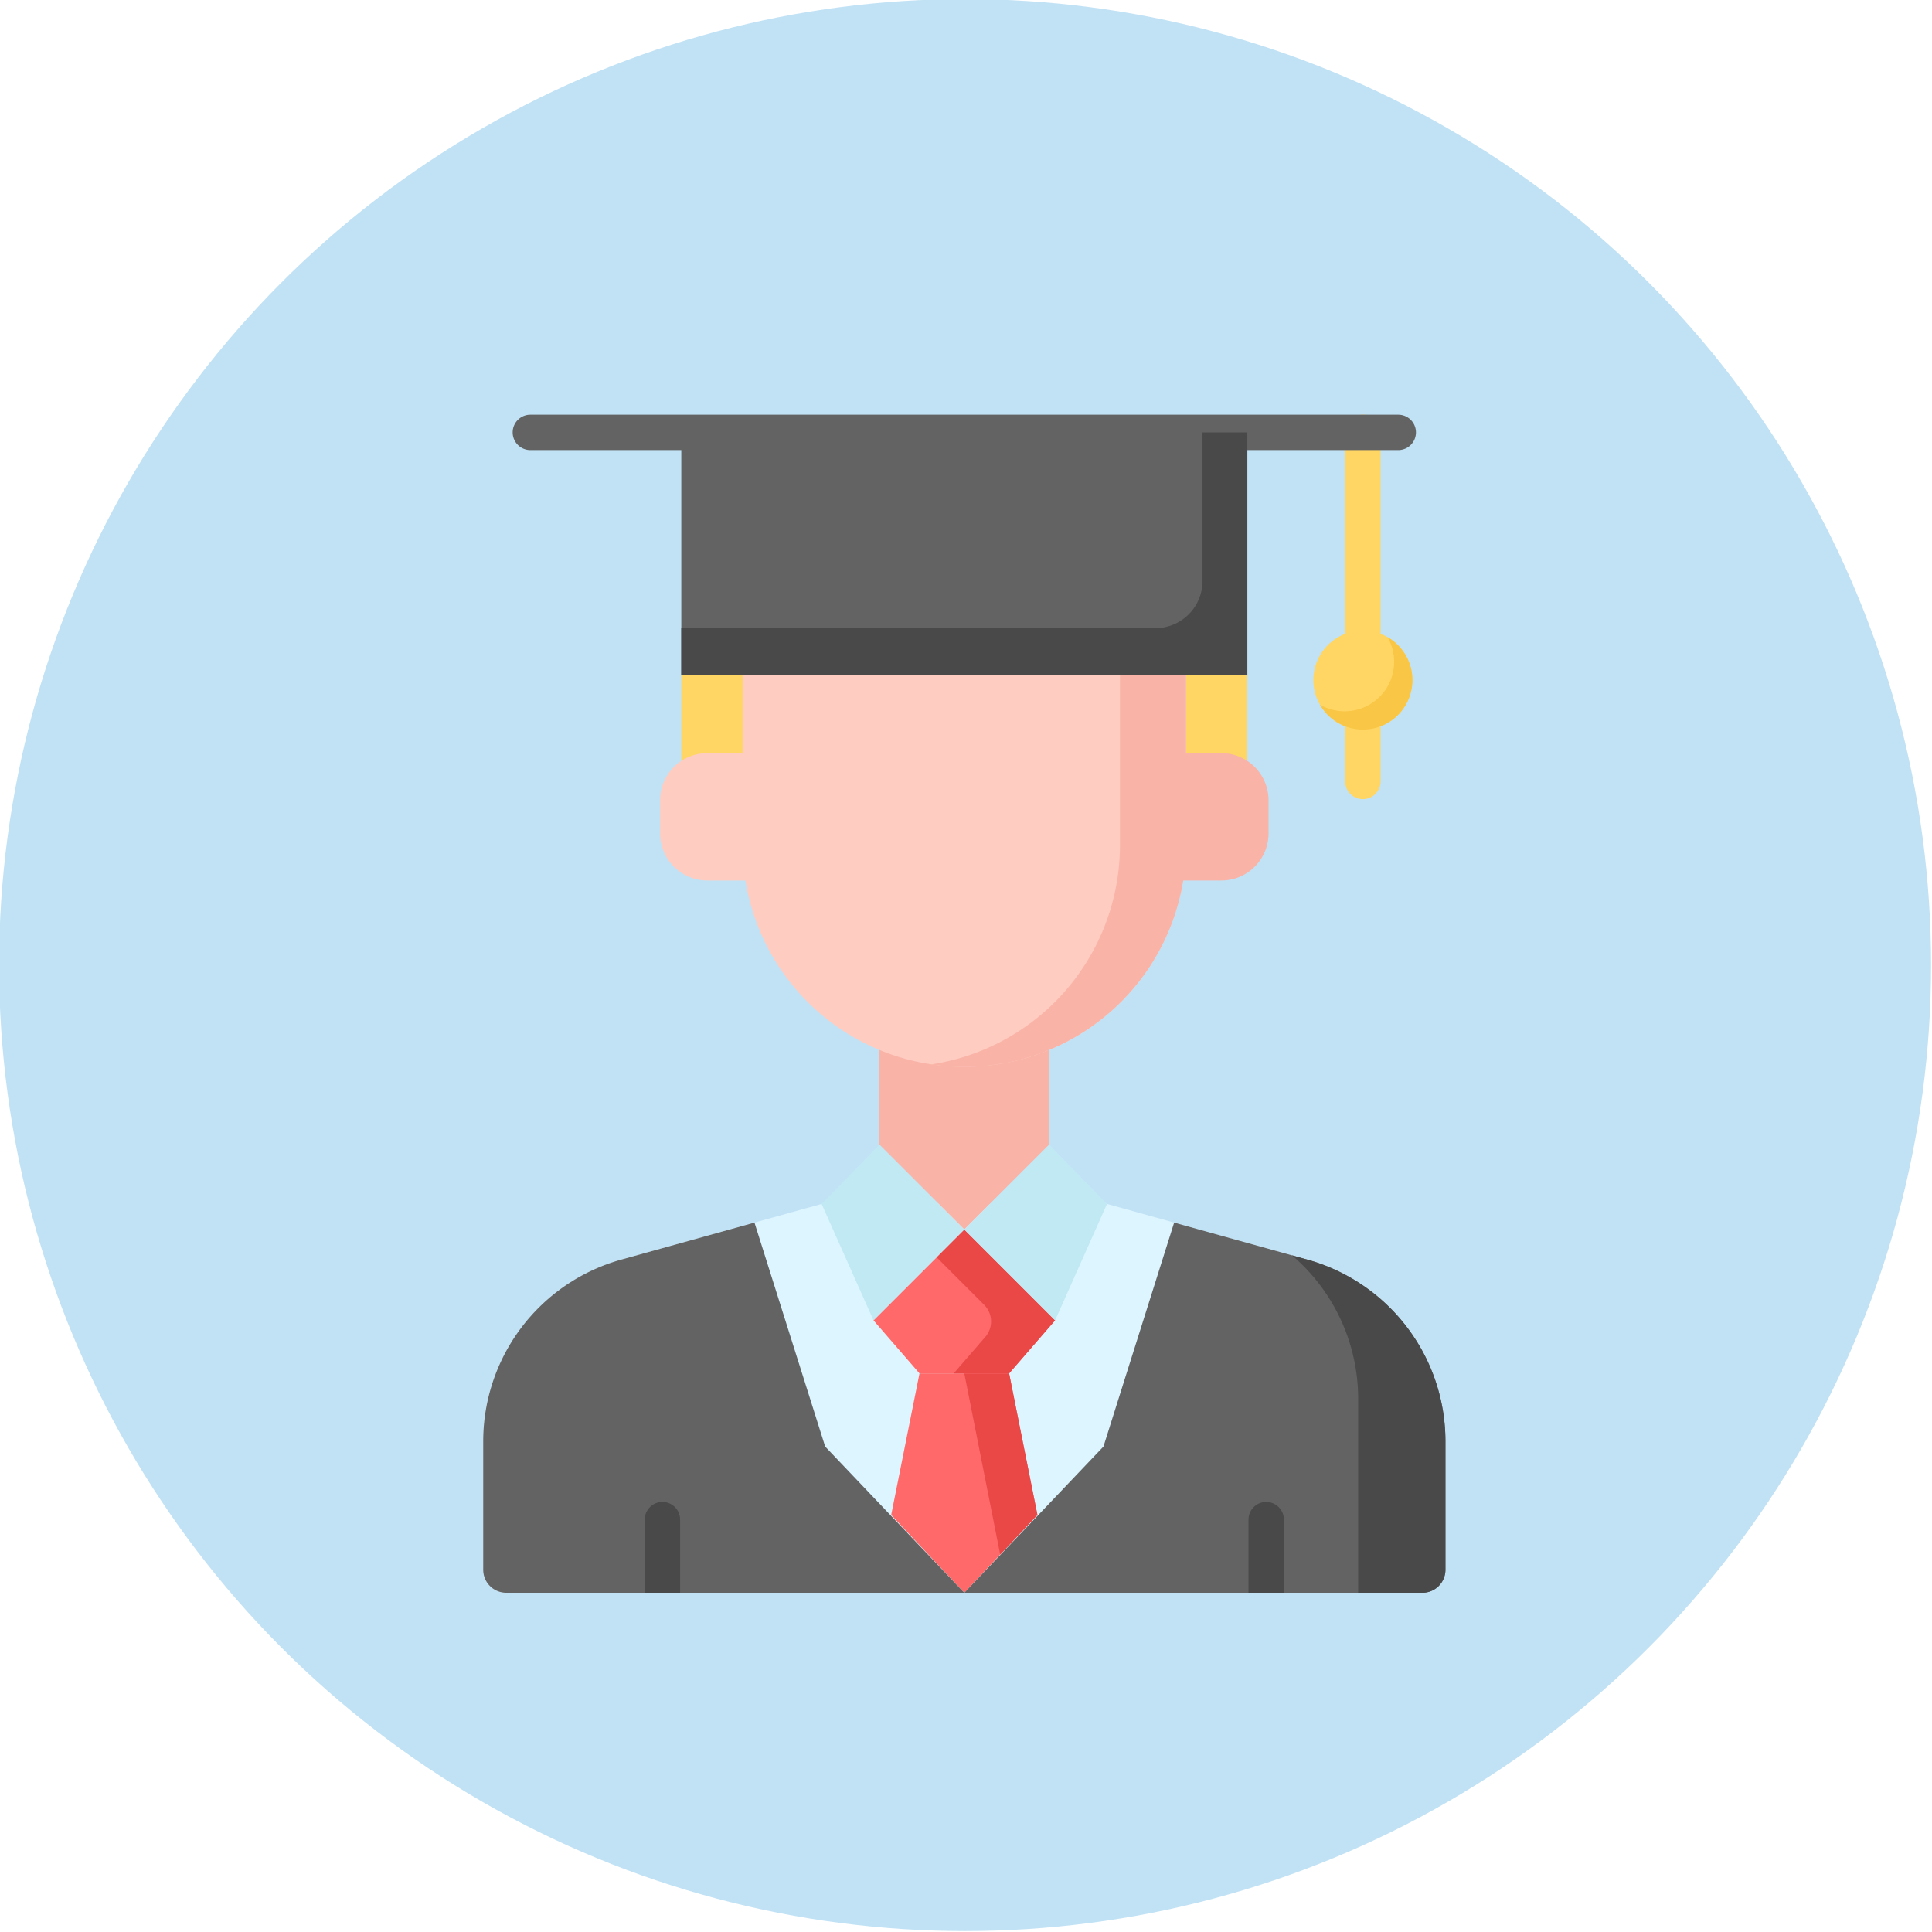 <svg id="c0bfb174-d6b0-45f7-abf6-293ba0a7a11d" data-name="Layer 1" xmlns="http://www.w3.org/2000/svg" viewBox="0 0 1024 1024"><defs><style>.\32 56f6a27-d00e-481f-8306-8ff4a16b86a8{fill:#c1e2f5;}.\31 df128a3-dc97-4bd9-afef-720b3d846be3{fill:#ffd664;}.\34 6558b34-7e3d-47e1-af07-3f5efd34f884{fill:#f9c646;}.ef923420-35ef-4e35-97da-6d257e7999ff{fill:#636363;}.\32 7753960-7e0d-4ba2-9328-252cddccdfaf{fill:#ddf5ff;}.ef4ad0ec-48c2-446a-86a8-fb90ddd1a381{fill:#ff6969;}.e50c9ba1-50a1-440d-a8f3-b642e8f8fa12{fill:#ea4747;}.\35 bf4a9da-9e4e-43c4-9c6e-41aa2654e0b6{fill:#494949;}.\38 5f6b7ae-4081-4255-83b0-72928a65b748{fill:#f9b3a7;}.\34 117fee2-c5a3-4d23-a56f-61798b70814d{fill:#feccc1;}.\37 7971dc1-b252-4813-9a1d-f59e2bee9d7a{fill:#c1e9f4;}</style></defs><title>student</title><circle class="256f6a27-d00e-481f-8306-8ff4a16b86a8" cx="511.5" cy="511.5" r="512"/><path class="1df128a3-dc97-4bd9-afef-720b3d846be3" d="M748.61,360.435a26.24,26.24,0,0,0-16.873-24.5V229.18a9.377,9.377,0,0,0-18.755,0V335.94a26.217,26.217,0,0,0,0,48.99v29.254a9.377,9.377,0,0,0,18.755,0v-29.254A26.234,26.234,0,0,0,748.61,360.435Z"/><path class="46558b34-7e3d-47e1-af07-3f5efd34f884" d="M735.419,337.683a26.221,26.221,0,0,1-35.809,35.814,26.238,26.238,0,1,0,35.809-35.814Z"/><path class="ef923420-35ef-4e35-97da-6d257e7999ff" d="M741.112,219.805H281.099a9.375,9.375,0,1,0,0,18.75h80.002V357.934H661.11V238.555h80.002a9.375,9.375,0,0,0,0-18.75Z"/><path class="27753960-7e0d-4ba2-9328-252cddccdfaf" d="M436.106,637.94l-106.769,29.659a99.999,99.999,0,0,0-73.237,96.351v68.05A12.194,12.194,0,0,0,268.294,844.195h485.623A12.194,12.194,0,0,0,766.112,832v-68.05a99.999,99.999,0,0,0-73.237-96.351l-106.769-29.659Z"/><path class="ef4ad0ec-48c2-446a-86a8-fb90ddd1a381" d="M534.853,727.941,549.858,802.946l-38.753,41.249-38.753-41.249,15.001-75.005Z"/><path class="e50c9ba1-50a1-440d-a8f3-b642e8f8fa12" d="M549.858,802.946l-15.001-75.005H511.105l19.017,96.008C539.988,813.45,549.858,802.946,549.858,802.946Z"/><path class="ef923420-35ef-4e35-97da-6d257e7999ff" d="M766.112,763.955v68.045A12.194,12.194,0,0,1,753.917,844.195H511.105l73.752-77.501,37.462-118.693,70.551,19.603A99.985,99.985,0,0,1,766.112,763.955Z"/><path class="5bf4a9da-9e4e-43c4-9c6e-41aa2654e0b6" d="M692.875,667.599l-8.089-2.248a99.965,99.965,0,0,1,35.07,76.038V844.195h34.061A12.197,12.197,0,0,0,766.112,832v-68.05A99.999,99.999,0,0,0,692.875,667.599Z"/><path class="ef923420-35ef-4e35-97da-6d257e7999ff" d="M329.336,667.599,399.887,648.001l37.467,118.693L511.105,844.195H268.294a12.194,12.194,0,0,1-12.195-12.195v-68.05A99.999,99.999,0,0,1,329.336,667.599Z"/><path class="85f6b7ae-4081-4255-83b0-72928a65b748" d="M556.108,606.69l-45.003,44.998-45.003-44.998V535.439h90.006Z"/><path class="1df128a3-dc97-4bd9-afef-720b3d846be3" d="M628.607,357.934h32.503v50H628.607Z"/><path class="5bf4a9da-9e4e-43c4-9c6e-41aa2654e0b6" d="M637.358,229.18v78.754a25.002,25.002,0,0,1-25,25H361.101v25H661.11V229.18Z"/><path class="1df128a3-dc97-4bd9-afef-720b3d846be3" d="M361.101,357.934h32.503v50H361.101Z"/><path class="4117fee2-c5a3-4d23-a56f-61798b70814d" d="M511.105,357.934H393.604v41.249h-18.75a24.999,24.999,0,0,0-25,25v17.502a24.999,24.999,0,0,0,25,25h20.246a117.507,117.507,0,0,0,233.508-18.75V357.934Z"/><path class="85f6b7ae-4081-4255-83b0-72928a65b748" d="M647.357,399.183h-18.75v-41.249h-34.999v90.001A117.533,117.533,0,0,1,493.604,564.141a117.62,117.62,0,0,0,133.508-97.456h20.246a24.996,24.996,0,0,0,25-25V424.188A25,25,0,0,0,647.357,399.183Z"/><path class="ef4ad0ec-48c2-446a-86a8-fb90ddd1a381" d="M511.105,727.941H534.853l24.376-28.125-48.123-48.128-48.128,48.128,24.376,28.125Z"/><path class="e50c9ba1-50a1-440d-a8f3-b642e8f8fa12" d="M511.105,651.688l-14.687,14.691,25.205,25.205a12.496,12.496,0,0,1,.61,17.026l-16.754,19.331H534.853l24.376-28.125Z"/><path class="77971dc1-b252-4813-9a1d-f59e2bee9d7a" d="M462.978,699.816l48.128-48.128-45.003-44.998-30.626,31.46Z"/><path class="77971dc1-b252-4813-9a1d-f59e2bee9d7a" d="M559.229,699.816l-48.123-48.128,45.003-44.998,30.621,31.46Z"/><path class="5bf4a9da-9e4e-43c4-9c6e-41aa2654e0b6" d="M680.484,805.442V844.195h-18.75V805.442a9.375,9.375,0,1,1,18.75,0Z"/><path class="5bf4a9da-9e4e-43c4-9c6e-41aa2654e0b6" d="M341.727,844.195V805.442a9.375,9.375,0,0,1,18.75,0V844.195Z"/></svg>